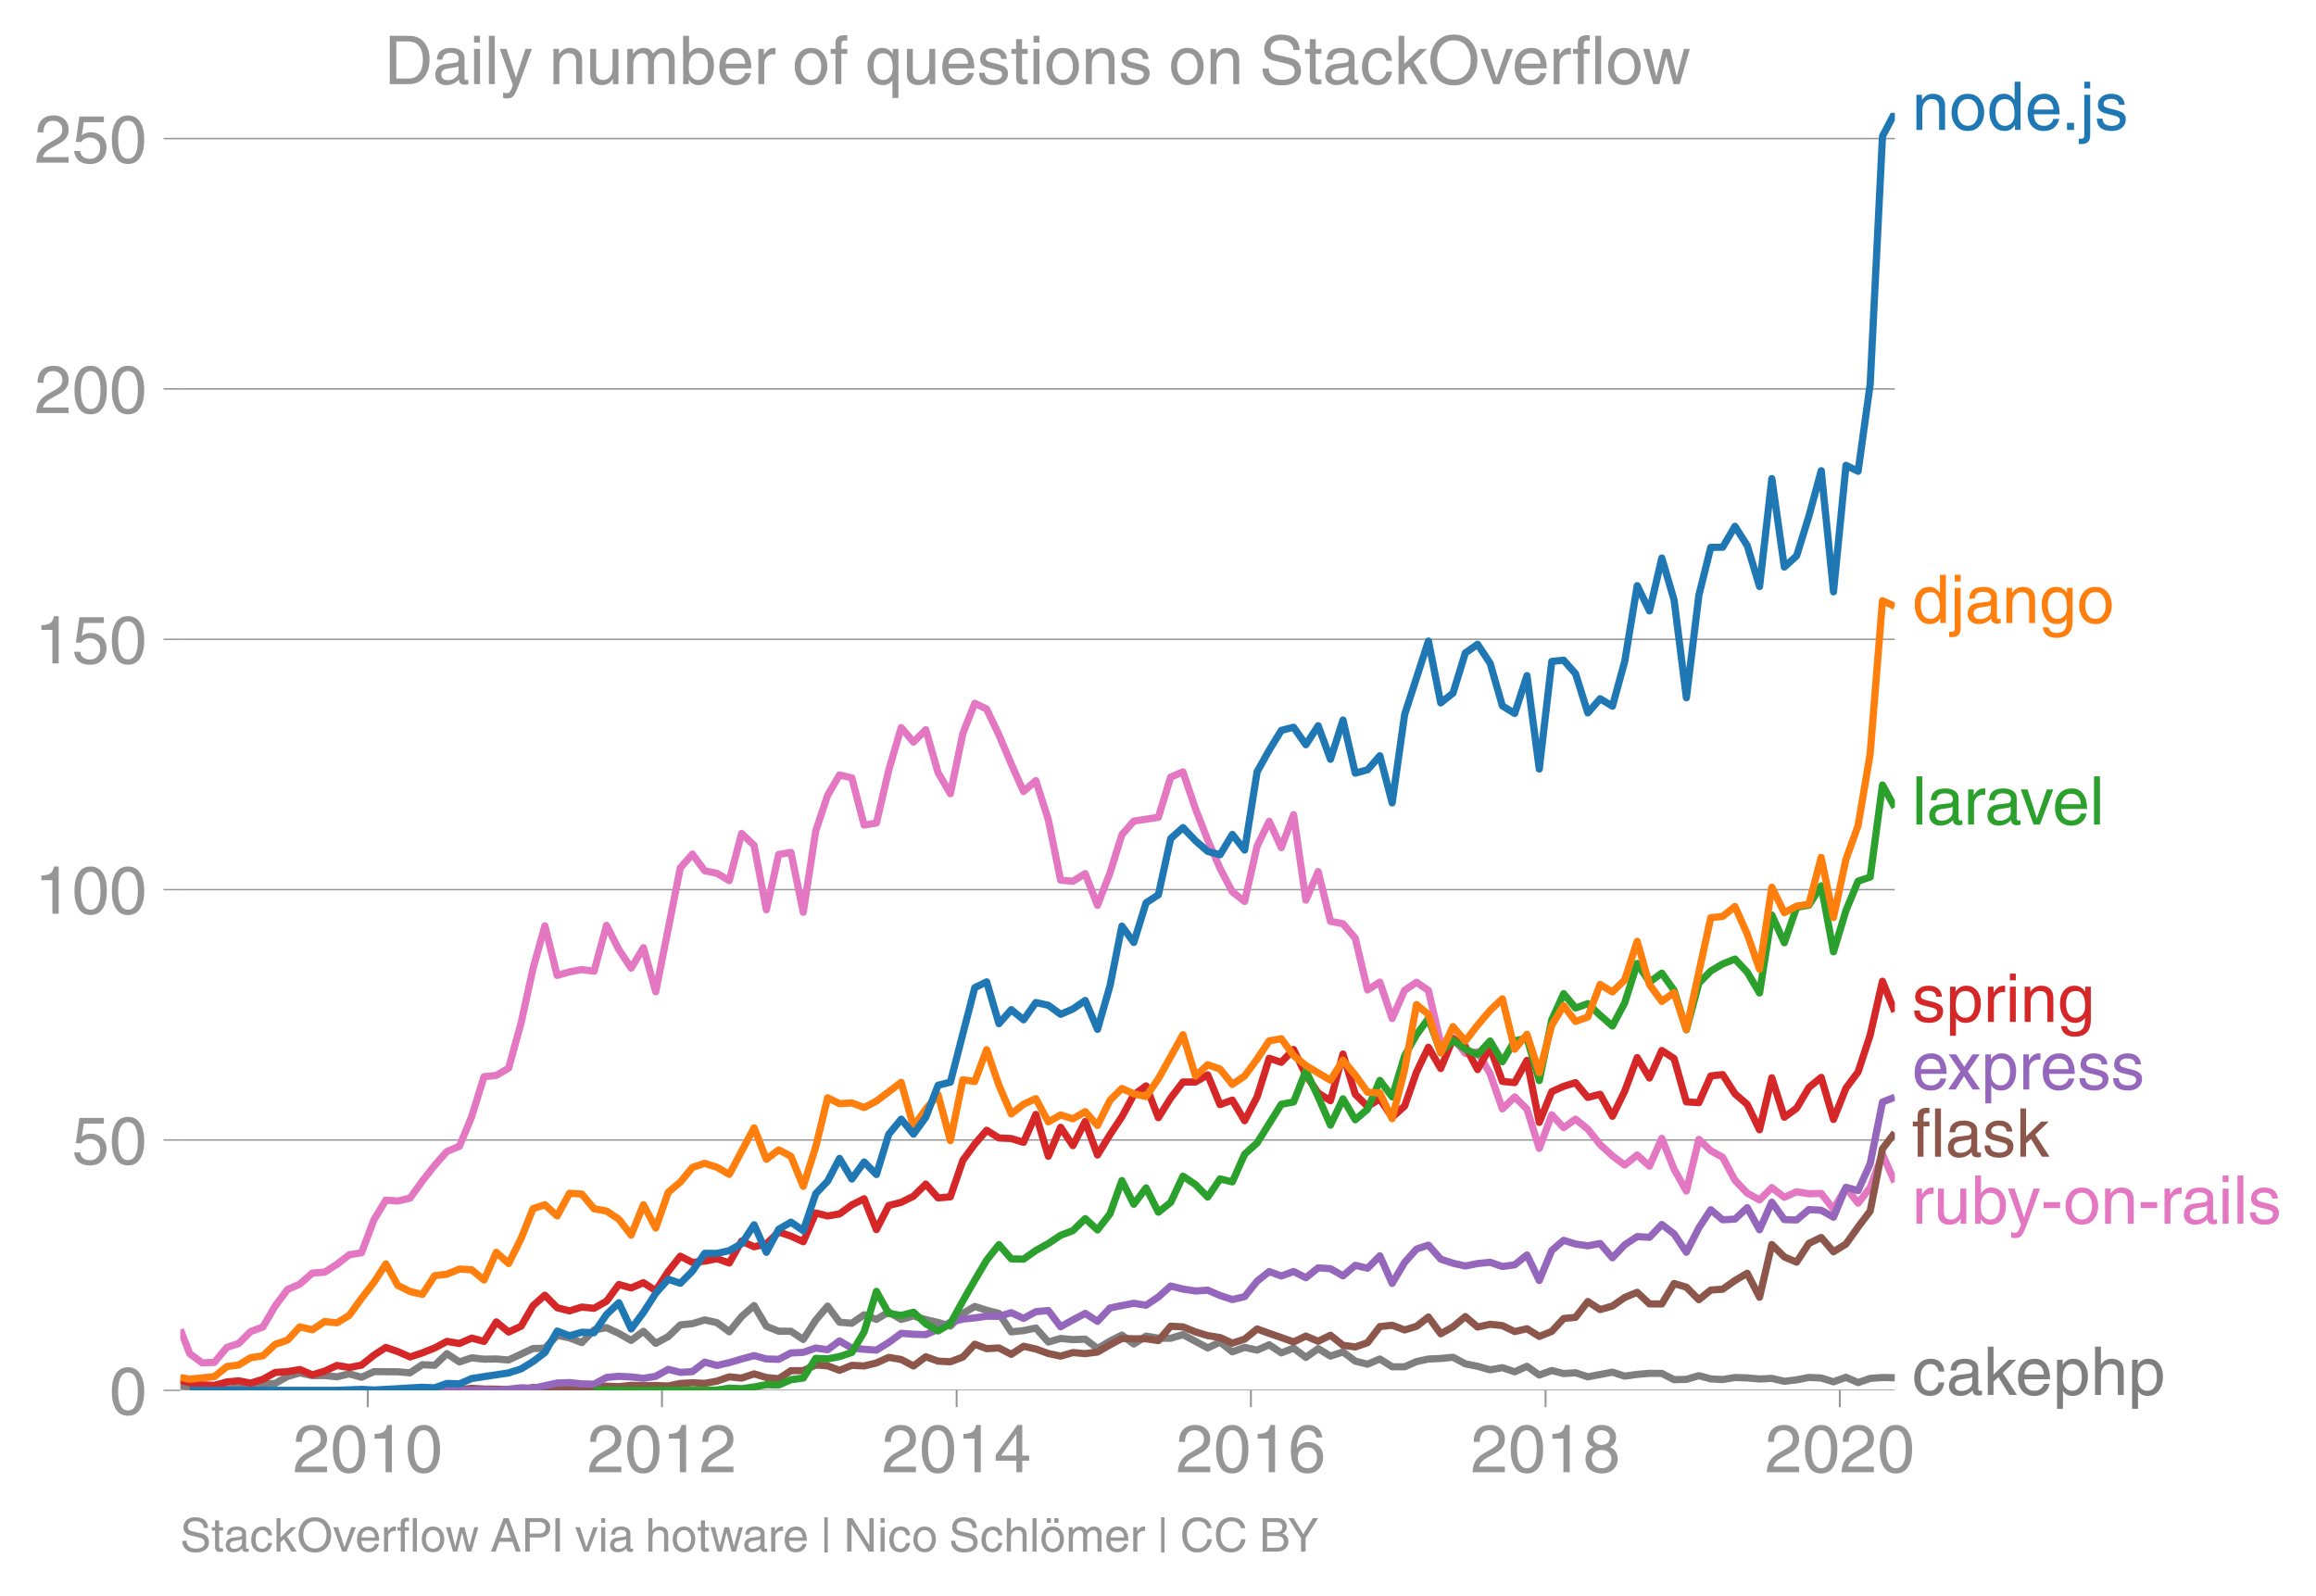 <svg height="443.234" viewBox="0 0 482.399 332.425" width="643.199" xmlns="http://www.w3.org/2000/svg" xmlns:xlink="http://www.w3.org/1999/xlink"><defs><style>*{stroke-linecap:butt;stroke-linejoin:round}</style></defs><g id="figure_1"><path d="M0 332.425h482.399V0H0z" fill="none" id="patch_1"/><g id="axes_1"><path d="M37.556 289.628h357.12V23.516H37.556z" fill="none" id="patch_2"/><path clip-path="url(#p60073ec19e)" d="M37.556 288.585l1.975.471 2.559.398 2.56.04 7.555-.505 2.563-.682 2.56-.126 2.561-1.439 2.56-.748 2.604.572 2.56-.032 2.563.268 2.559-.616 2.56.717 2.603-1.178 4.952.034 2.563.219 2.56-1.7 2.561.135 2.56-2.423 2.604 1.716 2.56-.858 2.563.286 2.559-.042 2.56.21 5.08-2.39 2.475-.066 2.563-2.657 2.56.504 2.561.992 2.56-2.64 2.604-.472 2.56 1.2 2.563 1.458 2.559-1.91 2.56 2.516 2.603-1.413 2.52-2.427 2.516-.265 2.563-.776 2.56.574 2.561 1.895 2.561-3.173 2.603-2.288 2.56 4.313 2.563 1.037 2.559.006 2.56 1.71 2.603-4.038 2.477-2.91 2.475 3.347 2.563.222 2.56-1.77 2.561.97 2.561-1.541 2.603 1.547 2.56-.735 2.563.769 2.559.587 2.56.759 2.604-2.625 2.476-1.455 2.475.782 2.563.661 2.56 3.848 2.561-.267 2.561-.54 2.603 2.927 2.56-.753 2.563.248 2.56-.109 2.56 1.96 2.603-1.548 2.476-1.249 2.475 1.855 2.563-1.643 2.56.431 2.561.02 2.561-.76 5.164 2.777 2.562-1.23 2.56 2.03 2.56-.919 2.603.572 2.518-1.117 2.517 1.69 2.563-.991 2.56 1.932 2.561-1.828 2.561 1.56 2.603-.876 2.56 1.924 2.563.633 2.56-1.085 2.56 1.624h2.603l2.476-1.085 2.476-.53 2.562-.113 2.56-.257 2.562 1.37 2.56.514 2.603.74 2.56-.455 2.563.859 2.56-1.137 2.56 1.81 2.603-.942 2.477.637 2.475-.166 2.562.851 5.122-.973 2.56.828 2.603-.37 2.56-.215 2.563.013 2.56 1.308 2.56-.063 2.603-.774 2.477.678 2.475.13 2.562-.423 2.56.086 2.562.227 2.56-.126 2.603.606 2.56-.306 2.563-.501 2.56.118 2.56.79 2.603-.942 2.519 1.107 2.517-.872 2.562-.187 2.56.053h0" fill="none" stroke="#7f7f7f" stroke-linecap="square" stroke-width="1.5" id="line2d_1"/><g id="matplotlib.axis_1"><g id="xtick_1"><g id="line2d_2"><defs><path d="M0 0v3.5" id="mce1e1996d8" stroke="#969696" stroke-width=".4"/></defs><use x="76.597" xlink:href="#mce1e1996d8" y="289.628" fill="#969696" stroke="#969696" stroke-width=".4"/></g><g id="text_1"><defs><path d="M4.39 45.125q0 12.39 6.391 18.781 6.406 6.407 17.938 6.407 9.656 0 15.812-5.86 6.157-5.86 6.157-15.14 0-7.22-3.547-12.188-3.532-4.953-10.422-8.703l-12.11-6.64Q13.922 15.921 12.5 8.296h38.188V0H2.593q.39 9.906 4.297 16.5 3.906 6.594 12.203 11.375l12.593 7.328q5.032 2.89 7.329 5.984 2.297 3.094 2.297 8.516 0 5.375-3.766 9.031-3.75 3.672-10.156 3.672-7.078 0-10.594-4.672-3.516-4.656-3.61-12.609z" id="HelveticaWorld-Regular-50"/><path d="M42.484 34.188q0 14.109-3.734 21.156-3.734 7.062-10.969 7.062-7.078 0-10.89-7.062-3.797-7.047-3.797-21.157 0-13.671 3.75-20.937Q20.609 6 27.78 6q7.235 0 10.969 7 3.734 7.016 3.734 21.188zm9.422 0q0-17.297-6.25-26.704-6.25-9.39-17.875-9.39-12.062 0-18.062 9.734-6 9.75-6 26.36 0 17.03 6.14 26.578 6.157 9.547 17.922 9.547 11.625 0 17.875-9.5t6.25-26.626z" id="HelveticaWorld-Regular-48"/><path d="M35.89 0h-9.374v49.906H10.109v6.985q8.594.28 12.782 2.75Q27.094 62.109 29 70.313h6.89z" id="HelveticaWorld-Regular-49"/></defs><g transform="matrix(.14 0 0 -.14 61.026 306.678)" fill="#969696"><use xlink:href="#HelveticaWorld-Regular-50"/><use x="55.615" xlink:href="#HelveticaWorld-Regular-48"/><use x="111.23" xlink:href="#HelveticaWorld-Regular-49"/><use x="166.846" xlink:href="#HelveticaWorld-Regular-48"/></g></g></g><g id="xtick_2"><use x="137.887" xlink:href="#mce1e1996d8" y="289.628" fill="#969696" stroke="#969696" stroke-width=".4" id="line2d_3"/><g transform="matrix(.14 0 0 -.14 122.316 306.678)" fill="#969696" id="text_2"><use xlink:href="#HelveticaWorld-Regular-50"/><use x="55.615" xlink:href="#HelveticaWorld-Regular-48"/><use x="111.23" xlink:href="#HelveticaWorld-Regular-49"/><use x="166.846" xlink:href="#HelveticaWorld-Regular-50"/></g></g><g id="xtick_3"><use x="199.261" xlink:href="#mce1e1996d8" y="289.628" fill="#969696" stroke="#969696" stroke-width=".4" id="line2d_4"/><g id="text_3"><defs><path d="M10.594 24.703h22.61v31.89h-.188zM42 17.093V0h-8.797v17.094H2.484v8.593L34.72 70.314H42v-45.61h10.297v-7.61z" id="HelveticaWorld-Regular-52"/></defs><g transform="matrix(.14 0 0 -.14 183.69 306.678)" fill="#969696"><use xlink:href="#HelveticaWorld-Regular-50"/><use x="55.615" xlink:href="#HelveticaWorld-Regular-48"/><use x="111.23" xlink:href="#HelveticaWorld-Regular-49"/><use x="166.846" xlink:href="#HelveticaWorld-Regular-52"/></g></g></g><g id="xtick_4"><use x="260.551" xlink:href="#mce1e1996d8" y="289.628" fill="#969696" stroke="#969696" stroke-width=".4" id="line2d_5"/><g id="text_4"><defs><path d="M14.11 21.578q0-6.875 4.093-11.234Q22.313 6 28.906 6q6.297 0 10.032 4.438 3.734 4.453 3.734 11.687 0 6.297-3.688 10.547-3.687 4.25-10.468 4.25-6.594 0-10.5-4.156-3.907-4.157-3.907-11.188zM41.702 51.61q-.984 5.375-3.984 8.078-3 2.72-8.125 2.72-8.11 0-12.36-7.923-4.25-7.906-4.343-18.109l.203-.188q5.61 8.641 16.687 8.641 8.844 0 15.438-5.86 6.593-5.859 6.593-16.452 0-10.5-6.25-17.47-6.25-6.952-16.843-6.952-12.219 0-18.563 8.687-6.344 8.703-6.344 25.938 0 16.593 6.485 27.093 6.5 10.5 19.484 10.5 8.407 0 14.219-5.015 5.813-5 6.297-13.688z" id="HelveticaWorld-Regular-54"/></defs><g transform="matrix(.14 0 0 -.14 244.98 306.678)" fill="#969696"><use xlink:href="#HelveticaWorld-Regular-50"/><use x="55.615" xlink:href="#HelveticaWorld-Regular-48"/><use x="111.23" xlink:href="#HelveticaWorld-Regular-49"/><use x="166.846" xlink:href="#HelveticaWorld-Regular-54"/></g></g></g><g id="xtick_5"><use x="321.925" xlink:href="#mce1e1996d8" y="289.628" fill="#969696" stroke="#969696" stroke-width=".4" id="line2d_6"/><g id="text_5"><defs><path d="M27.594 40.578q5.422 0 8.953 3.094 3.547 3.11 3.547 8.234 0 4.594-3.407 7.547-3.39 2.953-9.687 2.953-5.61 0-8.672-3.11-3.047-3.093-3.047-7.874 0-5.125 3.813-7.984 3.812-2.86 8.5-2.86zm.093-7.562q-6.78 0-10.64-3.766-3.86-3.766-3.86-9.234 0-6.297 3.907-10.157Q21 6 28.219 6q6.406 0 10.234 3.86 3.828 3.859 3.828 10.265 0 5.469-3.828 9.172-3.828 3.719-10.766 3.719zM49.22 52.203q0-10.594-9.032-14.797 6.204-2.781 8.86-7.36 2.656-4.562 2.656-9.733 0-10.016-6.453-16.125-6.438-6.094-17.375-6.094-9.563 0-16.813 5.25-7.25 5.25-7.25 17.062 0 11.922 11.907 16.907-9.516 3.796-9.516 13.671 0 8.297 5.64 13.813 5.641 5.516 15.641 5.516 10.016 0 15.875-5.204 5.86-5.203 5.86-12.906z" id="HelveticaWorld-Regular-56"/></defs><g transform="matrix(.14 0 0 -.14 306.355 306.678)" fill="#969696"><use xlink:href="#HelveticaWorld-Regular-50"/><use x="55.615" xlink:href="#HelveticaWorld-Regular-48"/><use x="111.23" xlink:href="#HelveticaWorld-Regular-49"/><use x="166.846" xlink:href="#HelveticaWorld-Regular-56"/></g></g></g><g id="xtick_6"><use x="383.216" xlink:href="#mce1e1996d8" y="289.628" fill="#969696" stroke="#969696" stroke-width=".4" id="line2d_7"/><g transform="matrix(.14 0 0 -.14 367.645 306.678)" fill="#969696" id="text_6"><use xlink:href="#HelveticaWorld-Regular-50"/><use x="55.615" xlink:href="#HelveticaWorld-Regular-48"/><use x="111.23" xlink:href="#HelveticaWorld-Regular-50"/><use x="166.846" xlink:href="#HelveticaWorld-Regular-48"/></g></g></g><g id="matplotlib.axis_2"><g id="ytick_1"><path clip-path="url(#p60073ec19e)" d="M37.556 289.628h357.12" fill="none" stroke="#969696" stroke-linecap="square" stroke-width=".3" id="line2d_8"/><g id="line2d_9"><defs><path d="M0 0h-3.5" id="m3df604934f" stroke="#969696" stroke-width=".3"/></defs><use x="37.556" xlink:href="#m3df604934f" y="289.628" fill="#969696" stroke="#969696" stroke-width=".3"/></g><use xlink:href="#HelveticaWorld-Regular-48" transform="matrix(.14 0 0 -.14 22.77 294.653)" fill="#969696" id="text_7"/></g><g id="ytick_2"><path clip-path="url(#p60073ec19e)" d="M37.556 237.476h357.12" fill="none" stroke="#969696" stroke-linecap="square" stroke-width=".3" id="line2d_10"/><use x="37.556" xlink:href="#m3df604934f" y="237.476" fill="#969696" stroke="#969696" stroke-width=".3" id="line2d_11"/><g id="text_8"><defs><path d="M14.703 40.922q5.813 4.39 13.625 4.39 9.469 0 16.281-6.296 6.813-6.297 6.813-16.22 0-10.78-6.578-17.796-6.563-7-18.422-7-10.313 0-16.266 5.047Q4.203 8.109 3.22 17.39h9.094q.671-5.672 4.437-8.672 3.766-3 10.453-3 6.485 0 10.64 4.484Q42 14.703 42 21.688q0 7.125-4.36 11.421-4.343 4.297-11.218 4.297-7.813 0-13.047-6.687l-7.563.39 5.266 37.594h36.438v-8.5H17.672z" id="HelveticaWorld-Regular-53"/></defs><g transform="matrix(.14 0 0 -.14 14.985 242.5)" fill="#969696"><use xlink:href="#HelveticaWorld-Regular-53"/><use x="55.615" xlink:href="#HelveticaWorld-Regular-48"/></g></g></g><g id="ytick_3"><path clip-path="url(#p60073ec19e)" d="M37.556 185.323h357.12" fill="none" stroke="#969696" stroke-linecap="square" stroke-width=".3" id="line2d_12"/><use x="37.556" xlink:href="#m3df604934f" y="185.323" fill="#969696" stroke="#969696" stroke-width=".3" id="line2d_13"/><g transform="matrix(.14 0 0 -.14 7.2 190.348)" fill="#969696" id="text_9"><use xlink:href="#HelveticaWorld-Regular-49"/><use x="55.615" xlink:href="#HelveticaWorld-Regular-48"/><use x="111.23" xlink:href="#HelveticaWorld-Regular-48"/></g></g><g id="ytick_4"><path clip-path="url(#p60073ec19e)" d="M37.556 133.17h357.12" fill="none" stroke="#969696" stroke-linecap="square" stroke-width=".3" id="line2d_14"/><use x="37.556" xlink:href="#m3df604934f" y="133.171" fill="#969696" stroke="#969696" stroke-width=".3" id="line2d_15"/><g transform="matrix(.14 0 0 -.14 7.2 138.196)" fill="#969696" id="text_10"><use xlink:href="#HelveticaWorld-Regular-49"/><use x="55.615" xlink:href="#HelveticaWorld-Regular-53"/><use x="111.23" xlink:href="#HelveticaWorld-Regular-48"/></g></g><g id="ytick_5"><path clip-path="url(#p60073ec19e)" d="M37.556 81.019h357.12" fill="none" stroke="#969696" stroke-linecap="square" stroke-width=".3" id="line2d_16"/><use x="37.556" xlink:href="#m3df604934f" y="81.019" fill="#969696" stroke="#969696" stroke-width=".3" id="line2d_17"/><g transform="matrix(.14 0 0 -.14 7.2 86.043)" fill="#969696" id="text_11"><use xlink:href="#HelveticaWorld-Regular-50"/><use x="55.615" xlink:href="#HelveticaWorld-Regular-48"/><use x="111.23" xlink:href="#HelveticaWorld-Regular-48"/></g></g><g id="ytick_6"><path clip-path="url(#p60073ec19e)" d="M37.556 28.866h357.12" fill="none" stroke="#969696" stroke-linecap="square" stroke-width=".3" id="line2d_18"/><use x="37.556" xlink:href="#m3df604934f" y="28.866" fill="#969696" stroke="#969696" stroke-width=".3" id="line2d_19"/><g transform="matrix(.14 0 0 -.14 7.2 33.89)" fill="#969696" id="text_12"><use xlink:href="#HelveticaWorld-Regular-50"/><use x="55.615" xlink:href="#HelveticaWorld-Regular-53"/><use x="111.23" xlink:href="#HelveticaWorld-Regular-48"/></g></g></g><path clip-path="url(#p60073ec19e)" d="M37.556 276.981l1.975 5.01 2.559 1.9 2.56-.084 2.603-3.129 2.477-.81 2.475-2.487 2.563-.965 2.56-4.385 2.561-3.403 2.56-1.14 2.604-2.287 2.56-.189 2.563-1.628 2.559-1.988 2.56-.435 2.603-6.864 2.477-4.105 2.475.202 2.563-.619 2.56-3.553 2.561-3.261 2.56-2.896 2.604-1.077 2.56-6.215 2.563-8.287 2.559-.266 2.56-1.517 2.603-9.421 2.477-11.293 2.475-8.929 2.563 10.334 2.56-.744 2.561-.473 2.56.338 2.604-9.556 2.56 5.046 2.563 3.87 2.559-4.252 2.56 9.165 5.122-25.796 2.517-2.87 2.563 3.473 2.56.53 2.561 1.52 2.561-9.83 2.603 2.49 2.56 13.425 2.563-11.542 2.559-.418 2.56 12.464 2.603-16.924 2.477-7.456 2.475-4.22 2.563.595 2.56 9.836 2.561-.414 2.561-10.993 2.603-8.882 2.56 3.012 2.563-2.575 2.559 8.938 2.56 4.386 2.604-12.584 2.476-6.246 2.475 1.2 2.563 5.386 2.56 6.053 2.561 5.734 2.561-2.268 2.603 8.142 2.56 12.588 2.563.232 2.56-1.588 2.56 6.601 2.603-6.73 2.476-7.97 2.475-2.83 5.124-.807 2.56-8.36 2.561-1.095 2.603 7.671 2.56 6.531 2.563 5.885 2.56 4.893 2.56 2.005 2.603-11.541 2.518-5.159 2.517 5.495 2.563-6.863 2.56 17.798 2.561-5.942 2.561 10.35 2.603.505 2.56 3.018 2.563 10.777 2.56-1.633 2.56 7.588 2.603-5.888 2.476-1.665 2.476 1.699 2.562 10.991 2.56-1.166 2.562 3.287 2.56-.326 2.603 4.542 2.56 7.362 2.563-2.517 2.56 2.552 2.56 8.181 2.603-6.998 2.477 2.678 2.475-1.77 2.562 2.08 2.56 3.203 2.562 2.36 2.56 1.913 2.603-2.086 2.56 2.33 2.563-5.796 2.56 6.421 2.56 4.548 2.603-10.767 2.477 2.37 2.475 1.365 2.562 4.779 2.56 2.69 2.562 1.413 2.56-2.556 2.603 2.018 2.56-1.166 2.563.426 2.56-.078 2.56 3.275 2.603-4.442 2.519 3.205 2.517-3.238 2.562-6.97 2.56 5.826h0" fill="none" stroke="#e377c2" stroke-linecap="square" stroke-width="1.5" id="line2d_20"/><path clip-path="url(#p60073ec19e)" d="M87.973 289.628l2.561-.035 2.56-.032 2.604-.067 2.56-.283 2.563.148 2.559.026 2.56.075 2.603.034 2.477-.462 2.475.26 2.563.023 2.56-.158 2.561.089 2.56-.19 2.604-.303 2.56.11 2.563-.278 2.559.07 2.56-.036 2.603.1 2.52-.53 2.516-.142 2.563.121 2.56-.458 2.561-.898 2.561.26 2.603-.876 2.56.755 2.563.255 2.559-1.68 2.56-.003 2.603-1.177 2.477.179 2.475.931 2.563-1.043 2.56.135 2.561-.622 2.561-1.162 2.603.438 2.56 1.35 2.563-1.922 2.559.914 2.56.129 2.604-.976 2.476-2.68 2.475.93 2.563-.15 2.56 1.328 2.561-1.676 2.561.566 2.603.942 2.56.544 2.563-.746 2.56.224 2.56-.325 2.603-1.514 2.476-1.315 2.475.07 2.563-.01 2.56.38 2.561-2.988 2.561.128 2.603 1.043 2.56.776 2.563.402 2.56 1.163 2.56-.827 2.603-2.12 2.518.917 2.517.867 2.563.92 2.56-1.223 2.561 1.083 2.561-1.251 2.603 2.086 2.56.347 2.563-.886 2.56-3.355 2.56-.278 2.603.975 2.476-.752 2.476-1.94 2.562 3.49 2.56-1.437 2.562-2.144 2.56 2.178 2.603-.572 2.56.271 2.563 1.243 2.56-.582 2.56 1.591 2.603-1.043 2.477-2.694 2.475-.233 2.562-3.288 2.56 1.673 2.562-.735 2.56-1.789 2.603-1.076 2.56 2.413 2.563.01 2.56-4.251 2.56.751 2.603 2.624 2.477-2.022 2.475-.165 2.562-1.814 2.56-1.517 2.562 4.994 2.56-10.983 2.603 2.591 2.56 1.09 2.563-3.916 2.56-1.23 2.56 2.98 2.603-1.616 2.519-3.54 2.517-3.324 2.562-12.961 2.56-3.357" fill="none" stroke="#8c564b" stroke-linecap="square" stroke-width="1.5" id="line2d_21"/><g id="text_13"><defs><path d="M49.219 0h-8.844v32.172q0 7.422-2.594 10.578-2.578 3.156-8.578 3.156-5.906 0-9.875-4.5-3.953-4.484-3.953-12.89V0H6.594v52.297h8.297v-7.375h.203q6.203 8.89 15.812 8.89 8.89 0 13.594-4.718 4.719-4.703 4.719-13.5z" id="HelveticaWorld-Regular-110"/><path d="M12.703 26.219q0-8.735 3.953-14.375 3.953-5.64 11.219-5.64 7.531 0 11.438 5.905 3.906 5.907 3.906 14.11 0 8.297-3.907 14.078-3.906 5.797-11.437 5.797-6.969 0-11.078-5.453-4.094-5.438-4.094-14.422zm-8.984 0q0 11.672 6.484 19.625 6.5 7.968 17.672 7.968 11.438 0 17.875-8.062 6.453-8.047 6.453-19.531 0-11.516-6.406-19.625-6.39-8.11-17.922-8.11-11.078 0-17.625 7.86-6.531 7.86-6.531 19.875z" id="HelveticaWorld-Regular-111"/><path d="M13.094 26.313q0-9.704 3.844-14.954 3.859-5.25 10.265-5.25 6.094 0 10.188 4.485 4.109 4.5 4.109 13.094 0 11.03-3.5 16.625-3.484 5.593-10.61 5.593-6.78 0-10.546-4.453-3.75-4.437-3.75-15.14zM50.39 0h-8.297v7.172h-.203q-4.97-8.688-15.078-8.688-10.891 0-16.86 8.297Q4 15.094 4 27.688q0 11.625 5.906 18.875 5.922 7.25 15.875 7.25 9.813 0 15.625-8.891l.203.594V71.78h8.782z" id="HelveticaWorld-Regular-100"/><path d="M42.484 30.328q-.687 8.485-4.5 12.031-3.797 3.547-10.109 3.547-6.39 0-10.328-4.5-3.922-4.484-4.172-11.078zm8.391-13.922q-1.453-8.11-7.953-13.422-5.719-4.5-15.047-4.593-10.984.093-17.438 7.203Q4 12.704 4 24.704q0 13.78 6.64 21.437 6.641 7.672 18.47 7.672 10.593 0 16.546-7.922 5.953-7.907 5.953-22.594H13.375q0-8.203 3.813-12.703Q21 6.109 28.608 6.109q5.375 0 9.235 3.235 3.86 3.25 4.25 7.062z" id="HelveticaWorld-Regular-101"/><path d="M19.094 0H8.687v10.594h10.407z" id="HelveticaWorld-Regular-46"/><path d="M15.375 61.813H6.594v9.968h8.781zm0-69.532q0-7.468-3.547-10.375Q8.297-21 2-21q-1.797 0-3.703.297v7.61H.594q3.703 0 4.843 1.109 1.157 1.093 1.157 5.296v58.985h8.781z" id="HelveticaWorld-Regular-106"/><path d="M36.078 37.406q-.187 4.688-3.344 6.735-3.14 2.047-9.047 2.047-4.296 0-7.359-1.907-3.047-1.89-3.047-5.468 0-2.829 1.797-4.172 1.813-1.344 7.828-2.86l8.688-2.187q7.906-2 11.297-5.11 3.406-3.093 3.406-8.656 0-7.719-5.64-12.531-5.641-4.813-15.063-4.813-11 0-16.64 4.563-5.626 4.578-5.735 13.75h8.5q.203-5.422 3.594-8.063 3.39-2.625 10.171-2.625 5.516 0 8.766 2.188 3.25 2.203 3.25 6.11 0 2.78-2.11 4.437-2.093 1.672-8.296 3.078l-10.203 2.5q-6.203 1.562-9.157 4.656-2.953 3.094-2.953 8.031 0 7.72 5.516 12.203 5.531 4.5 14.406 4.5 9.485 0 14.531-4.624 5.047-4.61 5.344-11.782z" id="HelveticaWorld-Regular-115"/></defs><g transform="matrix(.14 0 0 -.14 398.247 27.07)" fill="#1f77b4"><use xlink:href="#HelveticaWorld-Regular-110"/><use x="55.176" xlink:href="#HelveticaWorld-Regular-111"/><use x="111.084" xlink:href="#HelveticaWorld-Regular-100"/><use x="168.066" xlink:href="#HelveticaWorld-Regular-101"/><use x="221.986" xlink:href="#HelveticaWorld-Regular-46"/><use x="249.77" xlink:href="#HelveticaWorld-Regular-106"/><use x="271.791" xlink:href="#HelveticaWorld-Regular-115"/></g></g><g id="text_14"><defs><path d="M38.375 26.703q-.969-1.015-3.828-1.656-2.86-.625-10.672-1.656-5.766-.688-8.469-2.844-2.703-2.14-2.703-5.656 0-4.297 2.281-6.688 2.297-2.39 7.329-2.39 6.296 0 11.171 3.578 4.891 3.593 4.891 8.718zM6.203 36.375q.297 8.844 5.734 13.14 5.454 4.297 15.844 4.297 8.297 0 13.907-3.765 5.624-3.75 5.624-10.844V9.078Q47.313 6 50.094 6q1.125 0 2.89.39V0Q50.594-.984 48-.984q-4.5 0-6.703 1.921-2.188 1.938-2.281 6.047-7.516-8.5-18.891-8.5-7.422 0-11.922 4.204Q3.72 6.89 3.72 13.624q0 6.89 3.906 11.125Q11.531 29 19 29.89l15.516 1.891q4.203.64 4.203 6.203 0 4.11-3.047 6.297-3.047 2.203-9.25 2.203-5.516 0-8.485-2.437-2.953-2.438-3.53-7.672z" id="HelveticaWorld-Regular-97"/><path d="M12.984 26.313q0-9.61 3.813-14.907Q20.609 6.11 27.094 6.11q6.312 0 10.312 4.579 4 4.593 4 13 0 11.03-3.5 16.625-3.484 5.593-10.61 5.593-7.171 0-10.75-4.765-3.562-4.766-3.562-14.828zM49.812 2.983q0-12.609-6.062-18.797-6.047-6.203-18.266-6.203-8.78 0-13.984 4.047Q6.297-13.922 5.516-6.39h8.796q.672-3.812 3.532-6.062 2.86-2.25 8.281-2.25 7.375 0 11.125 3.969 3.766 3.953 3.766 12.828v3.719h-.188q-4.937-7.329-13.922-7.329-11.187 0-17.093 8.25-5.907 8.25-5.907 20.953 0 11.625 5.953 18.875 5.97 7.25 15.829 7.25 9.906 0 15.625-8.89h.187v7.375h8.313z" id="HelveticaWorld-Regular-103"/></defs><g transform="matrix(.14 0 0 -.14 398.247 129.79)" fill="#ff7f0e"><use xlink:href="#HelveticaWorld-Regular-100"/><use x="56.982" xlink:href="#HelveticaWorld-Regular-106"/><use x="79.004" xlink:href="#HelveticaWorld-Regular-97"/><use x="133.936" xlink:href="#HelveticaWorld-Regular-110"/><use x="189.111" xlink:href="#HelveticaWorld-Regular-103"/><use x="245.02" xlink:href="#HelveticaWorld-Regular-111"/></g></g><g id="text_15"><defs><path d="M15.375 0H6.594v71.781h8.781z" id="HelveticaWorld-Regular-108"/><path d="M15.375 0H6.594v52.297h8.297v-8.688h.203q5.703 10.203 14.687 10.203 1.422 0 2.297-.296V44.39h-3.266q-5.906 0-9.671-4.016-3.766-4-3.766-9.953z" id="HelveticaWorld-Regular-114"/><path d="M39.406 52.297h9.625L29.11 0h-9.437L.594 52.297h10.203L24.422 9.719h.187z" id="HelveticaWorld-Regular-118"/></defs><g transform="matrix(.14 0 0 -.14 398.247 171.773)" fill="#2ca02c"><use xlink:href="#HelveticaWorld-Regular-108"/><use x="22.021" xlink:href="#HelveticaWorld-Regular-97"/><use x="76.953" xlink:href="#HelveticaWorld-Regular-114"/><use x="108.521" xlink:href="#HelveticaWorld-Regular-97"/><use x="161.203" xlink:href="#HelveticaWorld-Regular-118"/><use x="208.813" xlink:href="#HelveticaWorld-Regular-101"/><use x="264.232" xlink:href="#HelveticaWorld-Regular-108"/></g></g><g id="text_16"><defs><path d="M14.984 23.688q0-8.407 4.094-13 4.11-4.579 10.219-4.579 6.687 0 10.39 5.438 3.72 5.453 3.72 14.765 0 10.22-3.563 14.907-3.563 4.687-10.735 4.687-6.984 0-10.562-5.5-3.563-5.5-3.563-16.718zm-8.39 28.609h8.297v-7.375h.203q5.61 8.89 15.625 8.89 10.11 0 15.937-7.359 5.828-7.344 5.828-18.766 0-12.796-5.953-21Q40.578-1.515 29.5-1.515q-9.094 0-13.922 7.032h-.203v-26.22H6.594z" id="HelveticaWorld-Regular-112"/><path d="M6.594 61.813v9.968h8.781v-9.969zM15.375 0H6.594v52.297h8.781z" id="HelveticaWorld-Regular-105"/></defs><g transform="matrix(.14 0 0 -.14 398.247 212.868)" fill="#d62728"><use xlink:href="#HelveticaWorld-Regular-115"/><use x="50" xlink:href="#HelveticaWorld-Regular-112"/><use x="106.494" xlink:href="#HelveticaWorld-Regular-114"/><use x="139.063" xlink:href="#HelveticaWorld-Regular-105"/><use x="161.084" xlink:href="#HelveticaWorld-Regular-110"/><use x="216.26" xlink:href="#HelveticaWorld-Regular-103"/></g></g><g id="text_17"><defs><path d="M49.031 0H37.703l-12.89 19.672L12.203 0H1.125l18.266 26.906L2 52.296h11.188l12.109-18.405L37.5 52.297h10.688l-17.579-25.39z" id="HelveticaWorld-Regular-120"/></defs><g transform="matrix(.14 0 0 -.14 398.247 226.96)" fill="#9467bd"><use xlink:href="#HelveticaWorld-Regular-101"/><use x="52.545" xlink:href="#HelveticaWorld-Regular-120"/><use x="102.545" xlink:href="#HelveticaWorld-Regular-112"/><use x="159.039" xlink:href="#HelveticaWorld-Regular-114"/><use x="190.607" xlink:href="#HelveticaWorld-Regular-101"/><use x="246.027" xlink:href="#HelveticaWorld-Regular-115"/><use x="296.027" xlink:href="#HelveticaWorld-Regular-115"/></g></g><g id="text_18"><defs><path d="M17.188 45.016V0H8.405v45.016H1.22v7.28h7.187v8.985q0 5.907 3.578 8.703 3.594 2.813 10.032 2.813 2.203 0 3.968-.188v-7.906q-1.562.188-3.578.188-2.922 0-4.078-1.438-1.14-1.437-1.14-4.656v-6.5h8.796v-7.281z" id="HelveticaWorld-Regular-102"/><path d="M50 0H38.719L22.406 26.422l-7.312-6.594V0h-8.5v71.781h8.5v-41.61l22.5 22.126H48.78L28.813 32.813z" id="HelveticaWorld-Regular-107"/></defs><g transform="matrix(.14 0 0 -.14 398.247 240.96)" fill="#8c564b"><use xlink:href="#HelveticaWorld-Regular-102"/><use x="27.686" xlink:href="#HelveticaWorld-Regular-108"/><use x="49.707" xlink:href="#HelveticaWorld-Regular-97"/><use x="104.639" xlink:href="#HelveticaWorld-Regular-115"/><use x="154.639" xlink:href="#HelveticaWorld-Regular-107"/></g></g><g id="text_19"><defs><path d="M6.11 52.297h8.78V17.578q0-5.765 2.61-8.625Q20.125 6.11 25 6.11q6.781 0 10.594 4.797 3.812 4.813 3.812 12.578v28.813h8.782V0H39.89v7.625l-.188.188q-4.984-9.329-16.61-9.329-7.515 0-12.25 4.094Q6.11 6.688 6.11 14.703z" id="HelveticaWorld-Regular-117"/><path d="M43.406 26.313q0 10.5-3.718 15.046-3.704 4.547-10.579 4.547-6.984-.11-10.562-5.453Q14.984 35.11 14.984 25q0-10.297 4.297-14.594Q23.578 6.11 29.297 6.11q6.5 0 10.297 5.344 3.812 5.344 3.812 14.86zM6.594 0v71.781h8.781V45.703h.203q5.61 8.11 15.14 8.11 9.766 0 15.766-7.25t6-18.876q0-13.093-6.062-21.156Q40.375-1.516 29.5-1.516q-9.578 0-14.406 8.016h-.203V0z" id="HelveticaWorld-Regular-98"/><path d="M39.016 52.297h9.562L29.891.984q-.5-1.375-.985-2.593-4.25-11.329-7.328-15.547-3.078-4.235-9.953-4.235-3.61 0-5.906.782v8.015q2.484-.89 5.468-.89 3.22 0 4.704 2.03 1.5 2.032 4.421 9.938L.875 52.297h9.922L24.812 9.719H25z" id="HelveticaWorld-Regular-121"/><path d="M28.906 23.188H4.391v8.984h24.515z" id="HelveticaWorld-Regular-45"/></defs><g transform="matrix(.14 0 0 -.14 398.247 254.912)" fill="#e377c2"><use xlink:href="#HelveticaWorld-Regular-114"/><use x="32.568" xlink:href="#HelveticaWorld-Regular-117"/><use x="87.354" xlink:href="#HelveticaWorld-Regular-98"/><use x="141.848" xlink:href="#HelveticaWorld-Regular-121"/><use x="191.457" xlink:href="#HelveticaWorld-Regular-45"/><use x="224.758" xlink:href="#HelveticaWorld-Regular-111"/><use x="280.666" xlink:href="#HelveticaWorld-Regular-110"/><use x="335.842" xlink:href="#HelveticaWorld-Regular-45"/><use x="369.143" xlink:href="#HelveticaWorld-Regular-114"/><use x="400.711" xlink:href="#HelveticaWorld-Regular-97"/><use x="455.643" xlink:href="#HelveticaWorld-Regular-105"/><use x="477.664" xlink:href="#HelveticaWorld-Regular-108"/><use x="499.686" xlink:href="#HelveticaWorld-Regular-115"/></g></g><g id="text_20"><defs><path d="M39.594 34.719q-1.89 11.187-12.39 11.187-6.5 0-10.454-5.203-3.953-5.203-3.953-14.484 0-10.11 3.656-15.11 3.672-5 10.64-5 4.688 0 8.11 3.438 3.422 3.437 4.39 8.953h8.5q-1.312-9.703-6.859-14.86-5.547-5.156-14.328-5.156-10.297 0-16.89 7.047-6.594 7.063-6.594 19.172 0 13.281 6.594 21.188 6.593 7.922 18.5 7.922 8.687 0 13.843-5.204 5.157-5.203 5.735-13.89z" id="HelveticaWorld-Regular-99"/><path d="M49.219 0h-8.844v34.188q0 6.296-2.438 9-2.437 2.718-7.953 2.718-6.797 0-10.703-4.406-3.906-4.39-3.906-12.984V0H6.594v71.781h8.781V45.312h.203q6 8.5 15.328 8.5 8.594 0 13.453-4.5 4.86-4.484 4.86-13.718z" id="HelveticaWorld-Regular-104"/></defs><g transform="matrix(.14 0 0 -.14 398.247 290.58)" fill="#7f7f7f"><use xlink:href="#HelveticaWorld-Regular-99"/><use x="51.27" xlink:href="#HelveticaWorld-Regular-97"/><use x="106.201" xlink:href="#HelveticaWorld-Regular-107"/><use x="153.826" xlink:href="#HelveticaWorld-Regular-101"/><use x="209.246" xlink:href="#HelveticaWorld-Regular-112"/><use x="265.74" xlink:href="#HelveticaWorld-Regular-104"/><use x="320.916" xlink:href="#HelveticaWorld-Regular-112"/></g></g><g id="text_21"><defs><path d="M50.39 50.781q-.296 6.844-5.109 10.719-4.797 3.875-12.656 3.875-7.922 0-12.172-3.25-4.234-3.234-4.234-9.344 0-3.265 1.843-5.61 1.86-2.343 6.641-3.468l20.516-4.687q8.297-1.813 12.297-6.875 4.015-5.047 4.015-12.313 0-10.64-7.812-16.187-7.813-5.547-20.313-5.547-9.531 0-15.031 2.437-5.484 2.453-9.734 7.766-4.25 5.328-4.25 14.89h9.093q0-8 5.313-12.406 5.328-4.39 14.5-4.39 8.89 0 13.844 3.156 4.953 3.156 4.953 8.953 0 5.281-2.953 7.89Q46.188 29 37.594 31l-15.469 3.625q-7.719 1.75-11.531 6.125Q6.78 45.125 6.78 51.516q0 9.672 6.516 15.922 6.531 6.25 18.203 6.25 13.172 0 20.328-5.5 7.156-5.485 7.688-17.407z" id="HelveticaWorld-Regular-83"/><path d="M17.188 45.016V10.984q0-2 1.093-3.046 1.11-1.047 3.938-1.047h3.375V0Q20.797-.688 19-.688q-5.516 0-8.063 2.641-2.53 2.64-2.53 8.547v34.516H1.311v7.28h7.094v14.595h8.781V52.297h8.407v-7.281z" id="HelveticaWorld-Regular-116"/><path d="M63.922 35.89q0 12.594-6.672 20.891-6.656 8.313-18.328 8.313-11.531 0-18.266-8.313-6.734-8.297-6.734-20.89 0-12.985 6.828-21.094 6.844-8.11 18.172-8.11 11.078 0 18.031 7.907 6.969 7.922 6.969 21.297zm9.953 0q0-16.062-9.281-26.937-9.266-10.86-25.672-10.86-16.516 0-25.766 10.86-9.25 10.875-9.25 26.938 0 16.109 9.25 26.953 9.25 10.843 25.766 10.843 16.89 0 25.922-11.046 9.031-11.032 9.031-26.75z" id="HelveticaWorld-Regular-79"/><path d="M25.594 0h-8.985L1.516 52.297h9.468L21 11.187h.188l10.109 41.11h9.922l10.203-41.11h.187l10.594 41.11h8.703L55.812 0h-9.234L35.984 40.484h-.187z" id="HelveticaWorld-Regular-119"/><path d="M44 29.5L33.406 61.078h-.203L21.687 29.5zm-25.297-8.594L11.188 0h-9.97l27 71.781h10.985L65.187 0H54.594l-7.078 20.906z" id="HelveticaWorld-Regular-65"/><path d="M17.828 38.625H37.11q7.282 0 10.938 3.188 3.656 3.203 3.656 9.703 0 5.812-3.516 8.89-3.515 3.078-10.687 3.078H17.828zm0-38.625H8.11v71.781h32.266q9.625 0 15.484-5.594 5.86-5.593 5.86-14.578 0-9.328-5.672-15.312-5.656-5.969-15.672-5.969H17.828z" id="HelveticaWorld-Regular-80"/><path d="M17.828 0H8.11v71.781h9.72z" id="HelveticaWorld-Regular-73"/><path d="M9.422 73.688h7.281V-1.906H9.422z" id="HelveticaWorld-Regular-124"/><path d="M55.61 71.781h9.374V0h-10.78L17.577 58.016h-.187V0H8.109v71.781h11.375l35.938-57.969h.187z" id="HelveticaWorld-Regular-78"/><path d="M12.703 26.219q0-8.735 3.953-14.375 3.953-5.64 11.219-5.64 7.531 0 11.438 5.905 3.906 5.907 3.906 14.11 0 8.297-3.907 14.078-3.906 5.797-11.437 5.797-6.969 0-11.078-5.453-4.094-5.438-4.094-14.422zm-8.984 0q0 11.672 6.484 19.625 6.5 7.968 17.672 7.968 11.438 0 17.875-8.062 6.453-8.047 6.453-19.531 0-11.516-6.406-19.625-6.39-8.11-17.922-8.11-11.078 0-17.625 7.86-6.531 7.86-6.531 19.875zm36.734 35.406H31.47v10.156h8.984zm-16.219 0H15.25v10.156h8.984z" id="HelveticaWorld-Regular-246"/><path d="M6.594 52.297h8.297v-7.375h.203q5.906 8.89 15.812 8.89 9.813 0 13.922-8.5 3.75 4.594 7.266 6.547 3.515 1.953 8.703 1.953 6.781 0 11.484-4.453Q77 44.922 77 36.187V0h-8.781v33.797q0 6.094-2.297 9.094-2.297 3.015-7.422 3.015-5.172 0-8.75-4.203-3.563-4.203-3.563-9.812V0h-8.78v36.188q0 4.53-2.11 7.124-2.094 2.594-6.094 2.594-6.297 0-10.062-4.687-3.766-4.688-3.766-12.703V0H6.594z" id="HelveticaWorld-Regular-109"/><path d="M58.016 50.203q-1.625 7.313-6.782 11.094-5.14 3.797-13.343 3.797-10.594 0-17.047-7.703-6.438-7.688-6.438-20.766 0-15.14 6.094-22.547 6.11-7.39 17.688-7.39 7.609 0 13.093 5.046 5.5 5.063 7.407 14.688h9.421Q66.22 12.594 57.625 5.344t-20.906-7.25q-14.703 0-23.516 10.11Q4.391 18.311 4.391 36.28q0 17.328 9.203 27.36 9.203 10.047 24.297 10.047 12.5 0 20.265-6.454 7.766-6.437 9.235-17.03z" id="HelveticaWorld-Regular-67"/><path d="M8.11 71.781h31.484q9.281 0 14.797-5.031 5.515-5.031 5.515-13.031 0-4.844-2.422-8.828-2.406-3.97-7.187-6.172 6.687-2.532 9.828-6.735 3.156-4.203 3.156-10.797 0-9.265-6.687-15.234Q49.906 0 38.922 0H8.109zm9.562-63.484h20.703q7.625 0 11.422 3.531 3.812 3.547 3.812 9.563 0 6.093-4.25 9.093Q45.125 33.5 36.812 33.5h-19.14zm0 33.11h17.625q7.719 0 11.312 2.796 3.594 2.813 3.594 8.781 0 5.125-3.406 7.813-3.39 2.687-11.39 2.687H17.671z" id="HelveticaWorld-Regular-66"/><path d="M37.313 0h-9.72v28.906L.485 71.781h11.329l20.609-34.469 20.562 34.47h11.422L37.312 28.905z" id="HelveticaWorld-Regular-89"/></defs><g transform="matrix(.097 0 0 -.097 37.556 323.214)" fill="#969696"><use xlink:href="#HelveticaWorld-Regular-83"/><use x="66.211" xlink:href="#HelveticaWorld-Regular-116"/><use x="93.896" xlink:href="#HelveticaWorld-Regular-97"/><use x="148.828" xlink:href="#HelveticaWorld-Regular-99"/><use x="200.098" xlink:href="#HelveticaWorld-Regular-107"/><use x="250.098" xlink:href="#HelveticaWorld-Regular-79"/><use x="327.881" xlink:href="#HelveticaWorld-Regular-118"/><use x="375.49" xlink:href="#HelveticaWorld-Regular-101"/><use x="430.91" xlink:href="#HelveticaWorld-Regular-114"/><use x="464.979" xlink:href="#HelveticaWorld-Regular-102"/><use x="492.664" xlink:href="#HelveticaWorld-Regular-108"/><use x="514.686" xlink:href="#HelveticaWorld-Regular-111"/><use x="569.094" xlink:href="#HelveticaWorld-Regular-119"/><use x="641.506" xlink:href="#HelveticaWorld-Regular-32"/><use x="665.92" xlink:href="#HelveticaWorld-Regular-65"/><use x="732.619" xlink:href="#HelveticaWorld-Regular-80"/><use x="797.268" xlink:href="#HelveticaWorld-Regular-73"/><use x="823.049" xlink:href="#HelveticaWorld-Regular-32"/><use x="847.463" xlink:href="#HelveticaWorld-Regular-118"/><use x="897.072" xlink:href="#HelveticaWorld-Regular-105"/><use x="919.094" xlink:href="#HelveticaWorld-Regular-97"/><use x="974.025" xlink:href="#HelveticaWorld-Regular-32"/><use x="998.439" xlink:href="#HelveticaWorld-Regular-104"/><use x="1053.615" xlink:href="#HelveticaWorld-Regular-111"/><use x="1109.523" xlink:href="#HelveticaWorld-Regular-116"/><use x="1137.209" xlink:href="#HelveticaWorld-Regular-119"/><use x="1207.246" xlink:href="#HelveticaWorld-Regular-97"/><use x="1262.178" xlink:href="#HelveticaWorld-Regular-114"/><use x="1293.746" xlink:href="#HelveticaWorld-Regular-101"/><use x="1349.166" xlink:href="#HelveticaWorld-Regular-32"/><use x="1373.58" xlink:href="#HelveticaWorld-Regular-124"/><use x="1399.557" xlink:href="#HelveticaWorld-Regular-32"/><use x="1423.971" xlink:href="#HelveticaWorld-Regular-78"/><use x="1497.066" xlink:href="#HelveticaWorld-Regular-105"/><use x="1519.088" xlink:href="#HelveticaWorld-Regular-99"/><use x="1570.357" xlink:href="#HelveticaWorld-Regular-111"/><use x="1626.266" xlink:href="#HelveticaWorld-Regular-32"/><use x="1650.68" xlink:href="#HelveticaWorld-Regular-83"/><use x="1716.891" xlink:href="#HelveticaWorld-Regular-99"/><use x="1768.16" xlink:href="#HelveticaWorld-Regular-104"/><use x="1823.336" xlink:href="#HelveticaWorld-Regular-108"/><use x="1845.357" xlink:href="#HelveticaWorld-Regular-246"/><use x="1901.266" xlink:href="#HelveticaWorld-Regular-109"/><use x="1984.273" xlink:href="#HelveticaWorld-Regular-101"/><use x="2039.693" xlink:href="#HelveticaWorld-Regular-114"/><use x="2072.262" xlink:href="#HelveticaWorld-Regular-32"/><use x="2096.676" xlink:href="#HelveticaWorld-Regular-124"/><use x="2122.652" xlink:href="#HelveticaWorld-Regular-32"/><use x="2147.066" xlink:href="#HelveticaWorld-Regular-67"/><use x="2219.381" xlink:href="#HelveticaWorld-Regular-67"/><use x="2291.695" xlink:href="#HelveticaWorld-Regular-32"/><use x="2316.109" xlink:href="#HelveticaWorld-Regular-66"/><use x="2378.922" xlink:href="#HelveticaWorld-Regular-89"/></g></g><g id="text_22"><defs><path d="M17.828 8.297h18.797q9.766 0 15.281 7.5 5.516 7.5 5.516 20.484 0 12.844-5.563 19.969-5.562 7.125-16.062 7.234H17.828zM8.11 71.78h29.094q14.11 0 22.094-9.703 7.984-9.687 7.984-25.156 0-16.61-7.984-26.766Q51.313 0 36.813 0H8.108z" id="HelveticaWorld-Regular-68"/><path d="M41.5 23.688q0 11.125-3.5 16.671-3.484 5.547-10.61 5.547-6.874 0-10.593-4.5-3.703-4.484-3.703-15.093 0-9.422 3.75-14.813 3.765-5.39 10.36-5.39 5.812 0 10.046 4.39 4.25 4.39 4.25 13.188zm8.406-44.391H41.11V5.516h-.187Q35.89-1.516 27-1.516q-10.984 0-17 8.157-6 8.156-6 21.047 0 11.421 5.906 18.765 5.922 7.36 15.875 7.36 9.907 0 15.625-8.891h.203v7.375h8.297z" id="HelveticaWorld-Regular-113"/></defs><g transform="matrix(.14 0 0 -.14 80.05 17.516)" fill="#969696"><use xlink:href="#HelveticaWorld-Regular-68"/><use x="72.021" xlink:href="#HelveticaWorld-Regular-97"/><use x="126.953" xlink:href="#HelveticaWorld-Regular-105"/><use x="148.975" xlink:href="#HelveticaWorld-Regular-108"/><use x="170.996" xlink:href="#HelveticaWorld-Regular-121"/><use x="220.605" xlink:href="#HelveticaWorld-Regular-32"/><use x="245.02" xlink:href="#HelveticaWorld-Regular-110"/><use x="300.195" xlink:href="#HelveticaWorld-Regular-117"/><use x="354.98" xlink:href="#HelveticaWorld-Regular-109"/><use x="437.988" xlink:href="#HelveticaWorld-Regular-98"/><use x="494.482" xlink:href="#HelveticaWorld-Regular-101"/><use x="549.902" xlink:href="#HelveticaWorld-Regular-114"/><use x="582.471" xlink:href="#HelveticaWorld-Regular-32"/><use x="606.885" xlink:href="#HelveticaWorld-Regular-111"/><use x="662.793" xlink:href="#HelveticaWorld-Regular-102"/><use x="690.479" xlink:href="#HelveticaWorld-Regular-32"/><use x="714.893" xlink:href="#HelveticaWorld-Regular-113"/><use x="771.387" xlink:href="#HelveticaWorld-Regular-117"/><use x="826.172" xlink:href="#HelveticaWorld-Regular-101"/><use x="881.592" xlink:href="#HelveticaWorld-Regular-115"/><use x="931.592" xlink:href="#HelveticaWorld-Regular-116"/><use x="959.277" xlink:href="#HelveticaWorld-Regular-105"/><use x="981.299" xlink:href="#HelveticaWorld-Regular-111"/><use x="1037.207" xlink:href="#HelveticaWorld-Regular-110"/><use x="1092.383" xlink:href="#HelveticaWorld-Regular-115"/><use x="1142.383" xlink:href="#HelveticaWorld-Regular-32"/><use x="1166.797" xlink:href="#HelveticaWorld-Regular-111"/><use x="1222.705" xlink:href="#HelveticaWorld-Regular-110"/><use x="1277.881" xlink:href="#HelveticaWorld-Regular-32"/><use x="1302.295" xlink:href="#HelveticaWorld-Regular-83"/><use x="1368.506" xlink:href="#HelveticaWorld-Regular-116"/><use x="1396.191" xlink:href="#HelveticaWorld-Regular-97"/><use x="1451.123" xlink:href="#HelveticaWorld-Regular-99"/><use x="1502.393" xlink:href="#HelveticaWorld-Regular-107"/><use x="1552.393" xlink:href="#HelveticaWorld-Regular-79"/><use x="1630.176" xlink:href="#HelveticaWorld-Regular-118"/><use x="1677.785" xlink:href="#HelveticaWorld-Regular-101"/><use x="1733.205" xlink:href="#HelveticaWorld-Regular-114"/><use x="1767.273" xlink:href="#HelveticaWorld-Regular-102"/><use x="1794.959" xlink:href="#HelveticaWorld-Regular-108"/><use x="1816.98" xlink:href="#HelveticaWorld-Regular-111"/><use x="1871.389" xlink:href="#HelveticaWorld-Regular-119"/></g></g><path clip-path="url(#p60073ec19e)" d="M80.375 289.628l2.475-.033 2.563.033h12.845l2.563-.1 2.559.1 2.56-.235 2.603-.303 2.477.128 2.475-.566 2.563-.554 2.56-.085 2.561.26 2.56.077 2.604-1.413 2.56-.23 2.563.129 2.559.289 2.56-.424 2.603-1.447 2.52.634 2.516-.163 2.563-1.973 2.56.695 2.561-.59 2.561-.756 2.603-.707 2.56.698 2.563.076 2.559-1.328 2.56-.119 2.603-.908 2.477.36 2.475-1.84 2.563 1.499 2.56.25 2.561.167 2.561-1.58 2.603-1.918 2.56.195 2.563.074 2.559-1.117 2.56-1.474 2.604-.639 2.476-.249 2.475-.357 2.563.042 2.56-.782 2.561 1.2 2.561-1.402 2.603-.235 2.56 3.375 2.563-1.424 2.56-1.358 2.56 1.661 2.603-2.793 2.476-.497 2.475-.478 2.563.403 2.56-1.716 2.561-2.282 2.561.634 2.603.404 2.56-.169 2.563 1.11 2.56.837 2.56-.6 2.603-3.23 2.518-2.001 2.517.923 2.563-.933 2.56 1.303 2.561-2.068 2.561.184 2.603 1.48 2.56-2.185 2.563.604 2.56-2.586 2.56 5.75 2.603-4.375 2.476-2.78 2.476-.82 2.562 2.92 2.56.848 2.562.578 2.56-.51 2.603-.27 2.56.884 2.563-.345 2.56-2.054 2.56 5.317 2.603-6.258 2.477-2.116 2.475.77 2.562.375 2.56-.476 2.562 2.98 2.56-2.71 2.603-1.716 2.56.149 2.563-2.673 2.56 1.977 2.56 3.81 2.603-5.08 2.477-3.776 2.475 2.093 2.562-.141 2.56-2.382 2.562 4.607 2.56-5.751 2.603 3.634 2.56.066 2.563-2.152 2.56.135 2.56 1.446 2.603-6.225 2.519.68 2.517-5.592 2.562-12.839 2.56-1.024" fill="none" stroke="#9467bd" stroke-linecap="square" stroke-width="1.5" id="line2d_22"/><path clip-path="url(#p60073ec19e)" d="M37.556 287.542l1.975.505 2.559.434 2.56.104 2.603-.706 2.477-.225 2.475.46 2.563-.78 2.56-1.44 2.561-.16 2.56-.446 2.604 1.11 2.56-.768 2.563-1.183 2.559.418 2.56-.486 2.603-2.086 2.477-1.605 2.475.865 2.563 1.122 2.56-.853 2.561-1.025 2.56-1.364 2.604.438 2.56-1.125 2.563.687 2.559-4.06 2.56 2.109 2.603-1.212 2.477-4.262 2.475-2.198 2.563 2.608 2.56.656 2.561-.795 2.56.257 2.604-1.48 2.56-3.47 2.563.71 2.559-1.093 2.56 1.665 2.603-4.004 2.52-3.182 2.516 1.298 2.563-.262 2.56-.512 2.561.894 2.561-4.561 2.603 1.177 2.56-.58 2.563-2.515 2.559.881 2.56 1.171 2.603-5.989 2.477.624 2.475-.422 2.563-1.885 2.56-1.278 2.561 6.423 2.561-5.01 2.603-.673 2.56-1.27 2.563-2.532 2.559 2.88 2.56-.222 2.604-7.604 2.476-3.382 2.475-2.876 2.563 1.602 2.56.114 2.561.79 2.561-5.803 2.603 8.714 2.56-6.04 2.563 3.82 2.56-5.037 2.56 6.988 2.603-4.24 2.476-3.732 2.475-4.545 2.563-1.877 2.56 6.622 2.561-4.084 2.561-3.352h2.603l2.56-1.48 2.563 6.19 2.56-.94 2.56 4.305 2.603-4.98 2.518-8.029 2.517.829 2.563-2.66 2.56 5.284 2.561 3.79 2.561 1.594 2.603-9.724 2.56 8.373 2.563 2.528 2.56-1.554 2.56 3.842 2.603-2.355 2.476-7.09 2.476-5.157 2.562 4.432 2.56-6.182 2.562 1.593 2.56 4.8 2.603-4.61 2.56 7.076 2.563.26 2.56-4.64 2.56 12.916 2.603-6.393 2.477-1.115 2.475-.769 2.562 3.079 2.56-.656 2.562 4.585 2.56-5.224 2.603-6.999 2.56 4.26 2.563-5.74 2.56 1.673 2.56 9.026 2.603.168 2.477-5.563 2.475-.291 2.562 3.996 2.56 2.229 2.562 5.28 2.56-10.832 2.603 8.21 2.56-1.862 2.563-4.33 2.56-2.102 2.56 8.765 2.603-6.528 2.519-3.37 2.517-7.666 2.562-11.228 2.56 6.35h0" fill="none" stroke="#d62728" stroke-linecap="square" stroke-width="1.5" id="line2d_23"/><path clip-path="url(#p60073ec19e)" d="M123.74 289.628l2.603-.067 2.56.032 2.563.035h5.119l2.603-.033 2.52.033H146.786l2.56-.067 2.561-.385 2.561.116 2.603-.37 2.56-.476 2.563.072 2.559-1.115 2.56-.332 2.603-4.105 2.477.106 2.475-.476 2.563-.86 2.56-4.288 2.561-8.437 2.561 4.601 2.603.404 2.56-.66 2.563 2.41 2.559 1.485 2.56-1.519 2.604-4.744 2.476-4.307 2.475-4.172 2.563-3.233 2.56 2.964 2.561.06 2.561-1.81 2.603-1.447 2.56-1.714 2.563-.977 2.56-2.5 2.56 2.365 2.603-3.365 2.476-6.92 2.475 4.935 2.563-3.413 2.56 5.062 2.561-2.037 2.561-5.466 2.603 1.75 2.56 2.604 2.563-3.782 2.56.618 2.56-5.766 2.603-2.356 2.518-4.022 2.517-4.02 2.563-.49 2.56-6.508 2.561 5.465 2.561 5.874 2.603-5.484 2.56 4.373 2.563-2.22 2.56-5.985 2.56 3.428 2.603-8.546 2.476-4.411 2.476-3.362 2.562 7.015 2.56-2.506 2.562 1.88 2.56 1.115 2.603-2.827 2.56 4.32 2.563-4.353 2.56-.55 2.56 8.827 2.603-12.651 2.477-5.44 2.475 2.983 2.562-.916 2.56 2.43 2.562 2.23 2.56-4.82 2.603-8.21 2.56 3.885 2.563-1.866 2.56 3.604 2.56 8.206 2.603-9.724 2.477-2.532 2.475-1.472 2.562-1.014 2.56 2.73 2.562 4.328 2.56-16.24 2.603 5.788 2.56-7.384 2.563-.456 2.56-4.03 2.56 13.754 2.603-8.613 2.519-6.103 2.517-.862 2.562-19.175 2.56 4.673" fill="none" stroke="#2ca02c" stroke-linecap="square" stroke-width="1.5" id="line2d_24"/><path clip-path="url(#p60073ec19e)" d="M37.556 286.955l1.975.352 5.12-.539 2.602-2.086 2.477-.343 2.475-1.507 2.563-.4 2.56-2.393 2.561-.876 2.56-2.758 2.604.606 2.56-1.707 2.563.26 2.559-1.547 2.56-3.534 2.603-3.364 2.477-3.828 2.475 4.467 2.563 1.287 2.56.597 2.561-3.9 2.56-.306 2.604-1.076 2.56.166 2.563 2.122 2.559-5.773 2.56 2.34 2.603-5.215 2.477-6.22 2.475-.812 2.563 2.327 2.56-4.716 2.561.162 2.56 3.068 2.604.471 2.56 1.71 2.563 3.304 2.559-6.328 2.56 4.847 2.603-7.436 2.52-2.125 2.516-3.056 2.563-.853 2.56.82 2.561 1.475 5.164-9.686 2.56 6.557 2.563-1.98 2.559 1.354 2.56 6.25 2.603-8.244 2.477-10.205 2.475 1.221 2.563-.148 2.56.956 2.561-1.338 5.164-3.911 2.56 9.23 2.563-3.645 2.559-2.995 2.56 9.556 2.604-12.684 2.476.368 2.475-6.627 2.563 7.405 2.56 5.987 2.561-2.024 2.561-1.173 2.603 4.845 2.56-1.446 2.563.807 2.56-1.503 2.56 2.883 2.603-5.25 2.476-2.45 2.475 1.105 2.563.583 2.56-3.712 5.122-9.186 2.603 8.614 2.56-2.357 2.563.91 2.56 3.193 2.56-1.746 2.603-3.533 2.518-3.788 2.517-.452 2.563 3.504 2.56 2.082 5.122 3.062 2.603-4.173 2.56 3.097 2.563 3.565 2.56.155 2.56 5.363 2.603-10.195 2.476-13.563 2.476 2.056 2.562 8.03 2.56-5.506 2.562 3.002 2.56-3.305 2.603-3.062 2.56-2.43 2.563 10.505 2.56-3.099 2.56 7.978 2.603-9.858 2.477-4.087 2.475 3.28 2.562-.928 2.56-6.778 2.562 1.562 2.56-2.504 2.603-8.042 2.56 9.017 2.563 3.5 2.56-1.832 2.56 7.686 5.08-23.29 2.475-.262 2.562-2.074 2.56 5.741 2.562 7.332 2.56-17.09 2.603 5.317 2.56-1.37 2.563-.413 2.56-9.739 2.56 12.531 2.603-12.146 2.519-7.018 2.517-14.92 2.562-31.92 2.56 1.167h0" fill="none" stroke="#ff7f0e" stroke-linecap="square" stroke-width="1.5" id="line2d_25"/><path clip-path="url(#p60073ec19e)" d="M39.53 289.628H70.177l5.12-.202 2.602.135 10.075-.572 2.561.118 2.56-.926 2.604.101 2.56-1.122 7.683-1.166 2.602-.84 2.477-1.523 2.475-1.876 2.563-4.47 2.56.97 2.561-.726 2.56.087 2.604-3.802 2.56-2.44 2.563 5.468 2.559-3.45 2.56-3.985 2.603-2.928 2.52.85 2.516-2.532 2.563-3.714 2.56.013 2.561-.569 2.561-1.45 2.603-3.937 2.56 5.735 2.563-4.793 2.559-1.5 2.56 1.803 2.603-7.738 2.477-2.603 2.475-4.732 2.563 4.3 2.56-3.56 2.561 2.62 2.561-8.374 2.603-3.163 2.56 3.124 2.563-3.527 2.559-6.66 2.56-.642 5.08-19.693 2.475-1.201 2.563 8.706 2.56-2.92 2.561 2.12 2.561-3.6 2.603.572 2.56 1.881 2.563-1.107 2.56-1.778 2.56 6.018 2.603-9.085 2.476-12.42 2.475 3.403 2.563-8.256 2.56-1.67 2.561-11.716 2.561-2.281 2.603 2.725 2.56 2.233 2.563.695 2.56-4.24 2.56 3.264 2.603-16.319 2.518-4.5 2.517-4.113 2.563-.654 2.56 3.648 2.561-3.961 2.561 6.99 2.603-8.177 2.56 11.061 2.563-.697 2.56-2.919 2.56 9.816 2.603-18.438 4.952-15.276 2.562 12.877 2.56-2.043 2.562-8.353 2.56-1.808 2.603 3.937 2.56 8.892 2.563 1.572 2.56-7.865 2.56 19.44 2.603-22.41 2.477-.25 2.475 2.808 2.562 8.166 2.56-2.951 2.562 1.56 2.56-9.332 2.603-15.78 2.56 5.26 2.563-11.014 2.56 8.753 2.56 20.351 2.603-21.366 2.477-9.961 2.475-.032 2.562-4.36 2.56 4.024 2.562 8.528 2.56-22.492 2.603 18.439 2.56-2.344 2.563-8.289 2.56-9.443 2.56 25.224 2.603-26.346 2.519 1.242 2.517-18.132 2.562-51.664 2.56-4.863h0" fill="none" stroke="#1f77b4" stroke-linecap="square" stroke-width="1.5" id="line2d_26"/></g></g><defs><clipPath id="p60073ec19e"><path d="M37.556 23.516h357.12v266.112H37.556z"/></clipPath></defs></svg>
